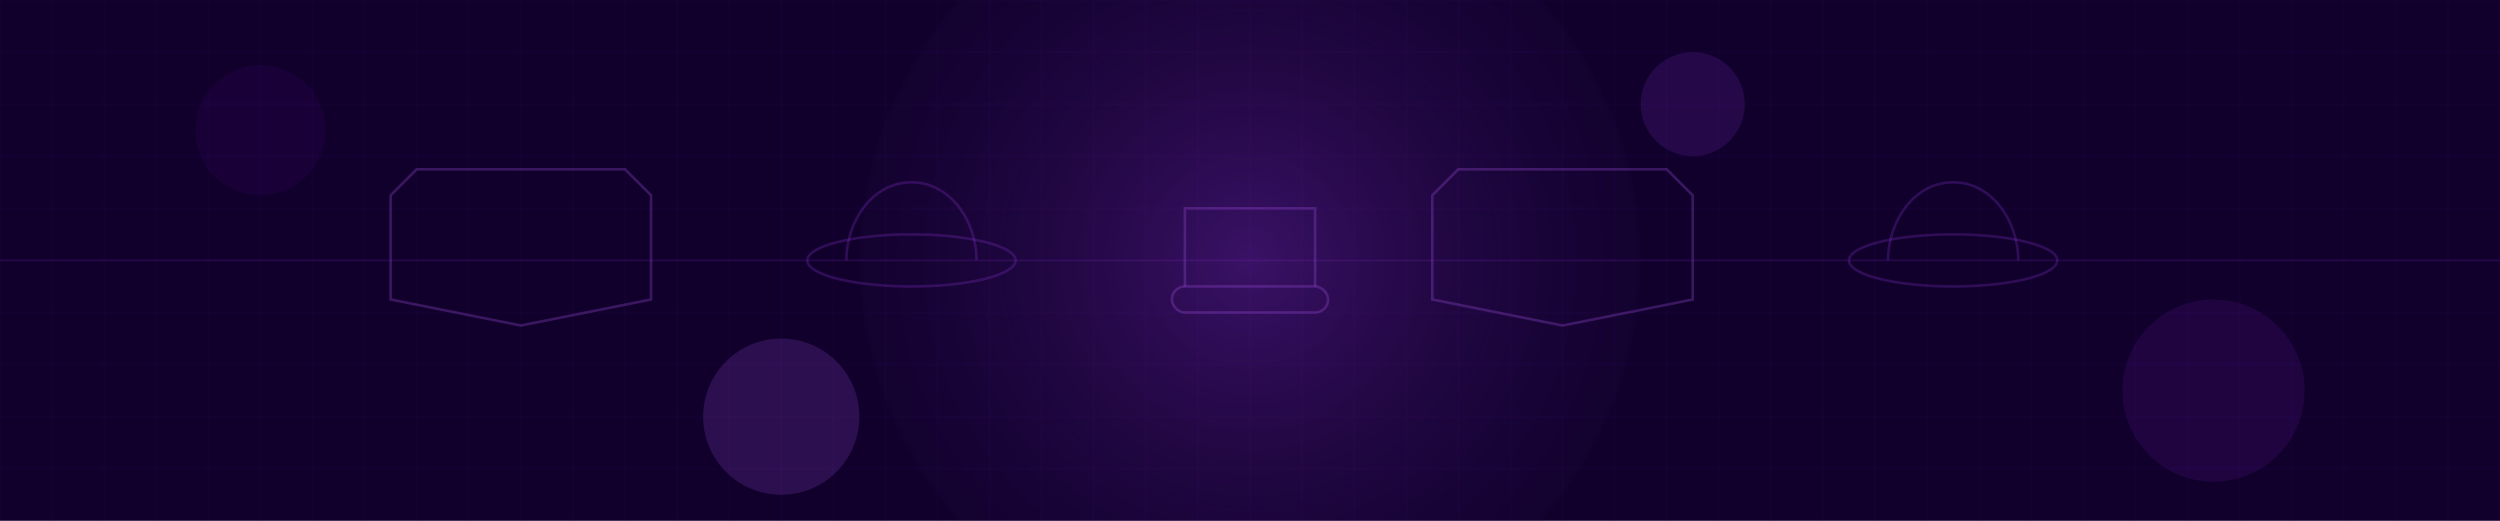 <svg xmlns="http://www.w3.org/2000/svg" width="1920" height="400" viewBox="0 0 1920 400">
  <rect width="1920" height="400" fill="#10002b"/>
  
  <!-- Background Pattern -->
  <defs>
    <pattern id="grid" width="40" height="40" patternUnits="userSpaceOnUse">
      <rect width="40" height="40" fill="none" stroke="#5a189a" stroke-width="0.5" opacity="0.2"/>
    </pattern>
    
    <radialGradient id="glow" cx="50%" cy="50%" r="70%" fx="50%" fy="50%">
      <stop offset="0%" stop-color="#7b2cbf" stop-opacity="0.4"/>
      <stop offset="100%" stop-color="#10002b" stop-opacity="0"/>
    </radialGradient>
  </defs>
  
  <!-- Grid Pattern -->
  <rect width="1920" height="400" fill="url(#grid)"/>
  
  <!-- Center Glow -->
  <circle cx="960" cy="200" r="300" fill="url(#glow)"/>
  
  <!-- Sneaker Silhouettes -->
  <path d="M400,250 L500,230 L500,150 L480,130 L320,130 L300,150 L300,230 L400,250 Z" fill="none" stroke="#9d4edd" stroke-width="2" opacity="0.3"/>
  
  <ellipse cx="700" cy="200" rx="80" ry="20" fill="none" stroke="#7b2cbf" stroke-width="2" opacity="0.3"/>
  <path d="M650,200 C650,170 670,140 700,140 C730,140 750,170 750,200" fill="none" stroke="#7b2cbf" stroke-width="2" opacity="0.3"/>
  
  <rect x="900" y="220" width="120" height="20" rx="10" ry="10" fill="none" stroke="#9d4edd" stroke-width="2" opacity="0.3"/>
  <path d="M910,220 L910,160 L1010,160 L1010,220" fill="none" stroke="#9d4edd" stroke-width="2" opacity="0.3"/>
  
  <path d="M1200,250 L1300,230 L1300,150 L1280,130 L1120,130 L1100,150 L1100,230 L1200,250 Z" fill="none" stroke="#9d4edd" stroke-width="2" opacity="0.3"/>
  
  <ellipse cx="1500" cy="200" rx="80" ry="20" fill="none" stroke="#7b2cbf" stroke-width="2" opacity="0.3"/>
  <path d="M1450,200 C1450,170 1470,140 1500,140 C1530,140 1550,170 1550,200" fill="none" stroke="#7b2cbf" stroke-width="2" opacity="0.3"/>
  
  <!-- Abstract Shapes -->
  <circle cx="200" cy="100" r="50" fill="#3c096c" opacity="0.2"/>
  <circle cx="1700" cy="300" r="70" fill="#5a189a" opacity="0.2"/>
  <circle cx="1300" cy="80" r="40" fill="#7b2cbf" opacity="0.2"/>
  <circle cx="600" cy="320" r="60" fill="#9d4edd" opacity="0.2"/>
  
  <!-- Lines -->
  <line x1="0" y1="200" x2="1920" y2="200" stroke="#7b2cbf" stroke-width="1" opacity="0.2"/>
</svg> 